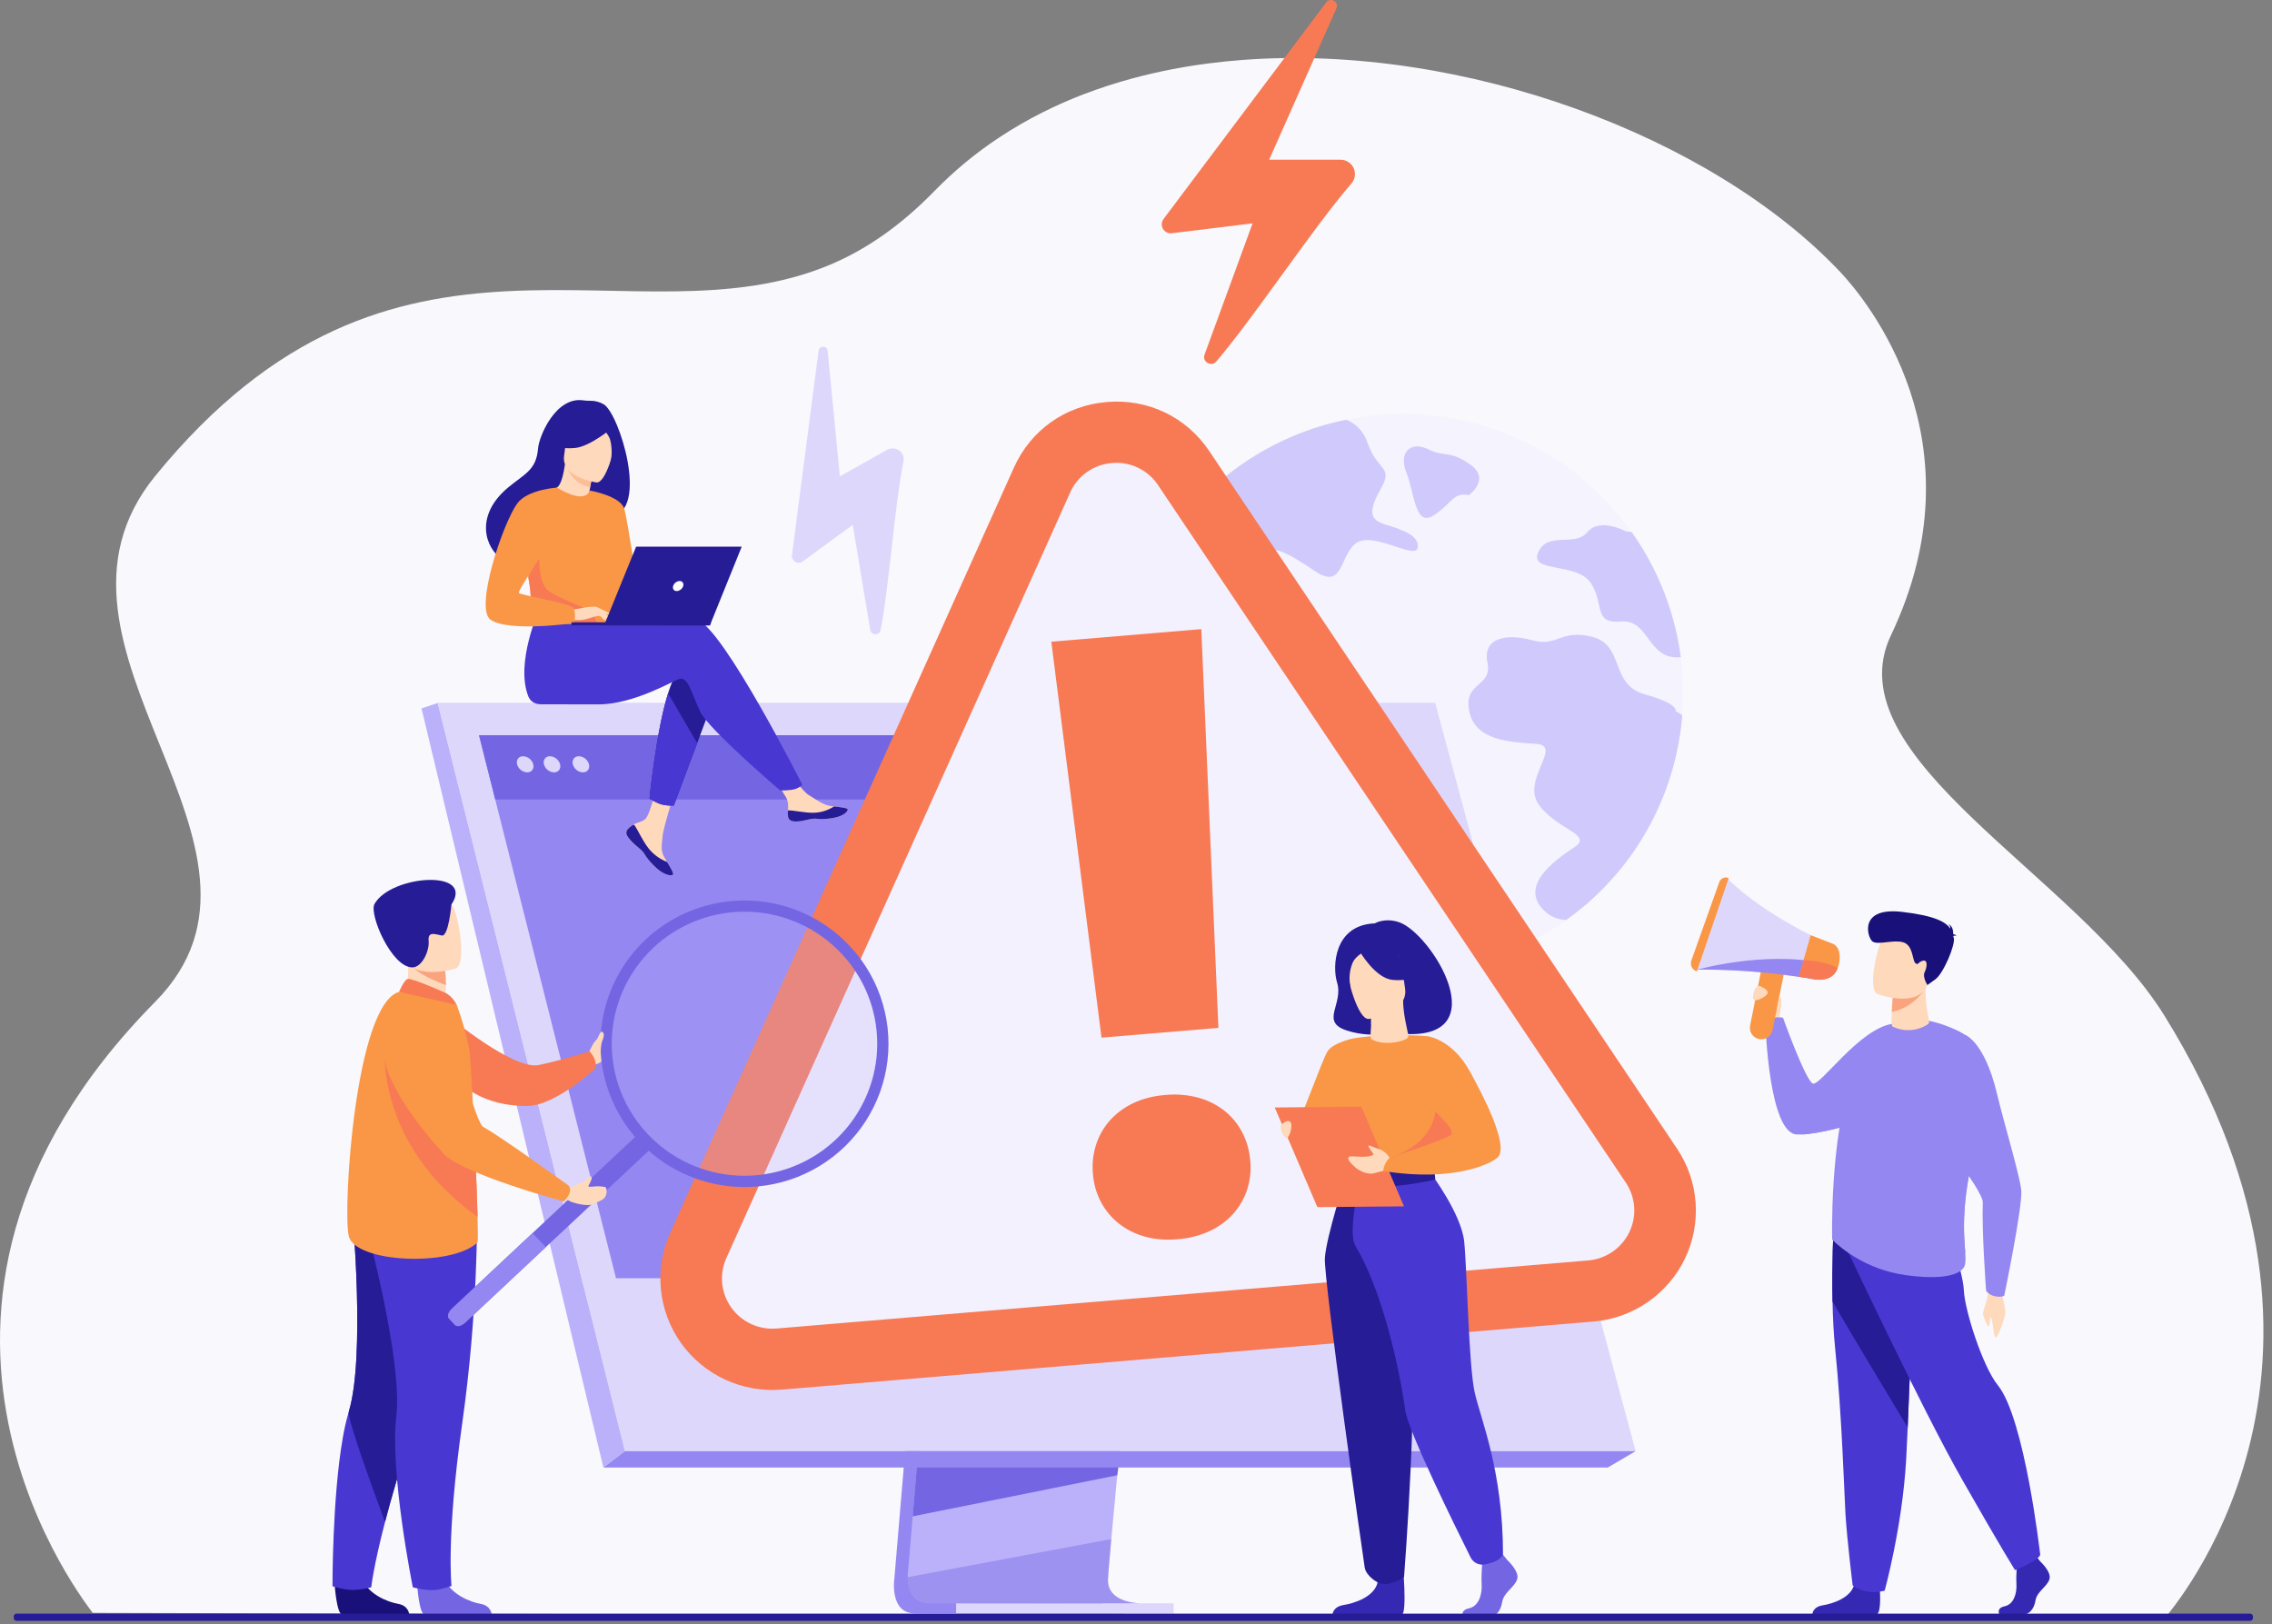 <svg width="249" height="178" viewBox="0 0 249 178" fill="none" xmlns="http://www.w3.org/2000/svg">
<rect x="0" y="0" width="249" height="178" fill="#808080" stroke="none"/>
<path d="M237.36 177.243C221.714 177.243 10.162 176.788 10.162 176.763C10.075 176.559 -16.693 143.917 17.013 109.79C33.715 92.876 1.676 70.972 17.013 52.163C43.285 19.943 69.281 38.086 90.936 29.027C94.761 27.427 98.601 24.853 102.445 20.902C104.586 18.707 106.958 16.748 109.52 15.06C109.909 14.801 110.302 14.549 110.699 14.304C112.22 13.366 113.794 12.515 115.412 11.756C116.502 11.244 117.613 10.771 118.745 10.336C120.553 9.644 122.396 9.048 124.268 8.55C126.974 7.831 129.726 7.294 132.504 6.942C133.729 6.784 134.964 6.659 136.209 6.567C160.406 4.757 187.633 14.937 201.689 29.815C204.519 32.811 217.384 48.314 207.242 69.621C200.839 83.075 227.664 95.924 237.195 111.287C261.437 150.342 237.582 176.733 237.36 177.243Z" fill="#F8F8FD"/>
<g opacity="0.8">
<path opacity="0.8" d="M182.611 86.43C181.976 88.168 181.187 89.846 180.251 91.443C176.612 97.621 170.912 102.335 164.142 104.764C157.372 107.194 149.96 107.185 143.195 104.741C131.395 100.473 123.816 89.77 123.008 78.056C122.9 76.501 122.914 74.941 123.047 73.388C123.472 68.502 125.062 63.788 127.687 59.637C127.7 59.615 127.712 59.596 127.726 59.574C131.773 53.244 138.011 48.61 145.261 46.547C146.011 46.333 146.771 46.147 147.54 45.99C153.104 44.85 158.876 45.274 164.211 47.214C164.947 47.48 165.665 47.77 166.366 48.086C171.372 50.323 175.679 53.86 178.834 58.327C181.199 61.667 182.872 65.443 183.753 69.433C183.941 70.289 184.093 71.153 184.209 72.026C184.849 76.886 184.299 81.827 182.609 86.43H182.611Z" fill="#F3F1FE"/>
<path opacity="0.8" d="M148.586 59.553C146.769 60.954 147.25 64.701 144.104 62.588C140.957 60.476 138.982 59.332 138.092 61.171C137.202 63.011 139.993 64.023 139.254 66.032C138.515 68.041 137.027 68.253 135.452 66.604C133.878 64.954 133.833 63.367 131.283 63.419C128.733 63.472 127.645 62.429 127.77 60.524C127.791 60.227 127.763 59.929 127.686 59.642C127.699 59.62 127.711 59.6 127.725 59.578C131.772 53.249 138.01 48.614 145.26 46.551C146.01 46.337 146.77 46.152 147.539 45.995C148.429 46.354 149.381 47.083 149.887 48.547C150.997 51.764 152.797 51.007 151.268 53.703C149.739 56.398 150.368 57.065 152.037 57.554C153.705 58.044 155.627 58.744 155.367 60.057C155.107 61.371 150.403 58.153 148.586 59.553Z" fill="#BBB1FA"/>
<path opacity="0.8" d="M182.611 86.43C181.976 88.168 181.187 89.846 180.251 91.443C178.081 95.137 175.153 98.334 171.657 100.826C170.81 100.812 169.998 100.493 169.37 99.929C166.289 97.19 170.372 94.281 172.521 92.866C174.671 91.451 170.68 90.981 168.667 88.224C166.655 85.466 171.366 81.728 168.339 81.526C165.312 81.325 161.628 81.129 161.011 77.902C160.394 74.674 163.58 75.338 163.017 72.619C162.454 69.9 165.094 69.391 167.912 70.167C170.731 70.944 171.08 68.875 174.572 69.814C178.064 70.754 176.421 75.031 180.274 76.1C184.127 77.169 183.644 77.969 183.644 77.969C183.917 78.06 184.165 78.213 184.368 78.415C184.145 81.153 183.554 83.849 182.611 86.43Z" fill="#BBB1FA"/>
<path opacity="0.8" d="M184.212 72.026C180.542 72.409 180.79 67.851 177.675 68.121C174.534 68.394 175.88 66.171 174.324 63.876C172.767 61.58 167.525 62.825 168.59 60.504C169.656 58.182 172.583 59.998 173.955 58.329C175.328 56.659 178.229 58.251 178.229 58.251C178.433 58.248 178.637 58.273 178.834 58.327C181.199 61.667 182.872 65.443 183.753 69.434C183.943 70.289 184.095 71.153 184.212 72.026Z" fill="#BBB1FA"/>
<path opacity="0.8" d="M160.96 54.279C160.96 54.279 163.451 52.524 161.109 50.893C158.767 49.263 158.483 50.186 156.542 49.242C154.601 48.297 153.24 49.565 154.135 51.81C155.029 54.056 155.064 57.757 157.068 56.516C159.072 55.275 159.289 53.864 160.96 54.279Z" fill="#BBB1FA"/>
</g>
<path d="M194.997 111.865C194.997 111.865 195.234 109.517 194.001 109.598C192.768 109.679 192.44 110.241 192.579 110.693C192.717 111.145 193.917 112.636 193.917 112.636L194.997 111.865Z" fill="#FED9BB"/>
<path d="M214.218 116.567C214.218 116.567 212.852 118.163 209.916 120.006C209.637 120.18 209.347 120.357 209.04 120.531C207.746 121.278 206.401 121.936 205.016 122.5C204.846 122.569 204.647 122.646 204.423 122.727C202.663 123.357 199.425 124.255 197.418 124.335C197.244 124.342 197.078 124.342 196.924 124.335C193.87 124.213 193.497 112.42 193.497 112.42C193.497 112.42 193.837 111.24 195.407 111.538C195.407 111.538 197.79 118.197 198.644 118.74C199.402 119.222 203.762 112.647 207.514 112.188C210.041 111.884 214.218 116.567 214.218 116.567Z" fill="#9487F1"/>
<path d="M206.01 174.077C206.01 174.077 206.235 176.673 205.684 176.943L198.625 176.928C198.625 176.928 198.625 176.118 199.759 175.937C200.893 175.757 202.884 175.097 203.221 173.626C203.558 172.155 206.01 174.077 206.01 174.077Z" fill="#3528B3"/>
<path d="M200.836 142.656C200.871 144.353 200.953 146.105 201.114 147.678C201.876 155.146 202.143 164.172 202.253 165.908C202.443 168.927 203.043 173.751 203.043 173.751C203.043 173.751 204.232 174.874 206.549 174.337C206.549 174.337 208.47 167.39 208.899 160.074C208.906 159.954 208.913 159.833 208.919 159.713C208.969 158.746 209.024 157.64 209.074 156.447C209.427 148.463 209.813 136.592 209.813 136.592L200.956 134.523C200.956 134.523 200.744 138.424 200.836 142.656Z" fill="#4838D1"/>
<path d="M200.836 142.656C203.081 146.509 207.36 153.609 209.072 156.447C209.425 148.463 209.811 136.592 209.811 136.592L200.954 134.523C200.954 134.523 200.744 138.424 200.836 142.656Z" fill="#261C96"/>
<path d="M204.426 122.73C202.666 123.36 199.428 124.258 197.421 124.338C197.728 124.282 199.963 123.841 200.789 122.849C201.676 121.781 203.17 118.884 204.359 120.066C204.916 120.623 204.751 121.723 204.426 122.73Z" fill="#9487F1"/>
<path d="M219.307 141.405C219.307 141.405 219.856 143.55 219.766 144.031C219.677 144.512 219.139 146.122 218.804 146.523C218.47 146.924 218.456 144.781 218.234 144.445C218.013 144.109 218.129 145.244 217.953 145.338C217.778 145.431 217.477 144.478 217.345 144.139C217.213 143.801 217.82 142.624 217.873 141.781C217.926 140.937 219.307 141.405 219.307 141.405Z" fill="#FED9BB"/>
<path d="M223.597 171.125C223.597 171.125 224.854 172.266 224.609 173.077C224.364 173.888 223.23 174.427 223.077 175.418C222.924 176.409 222.31 176.95 221.759 176.95H219.129C219.129 176.95 218.723 176.252 219.703 176.042C220.683 175.832 221.054 174.668 220.992 173.587C220.931 172.506 221.084 171.065 221.084 171.065L223.169 170.585L223.597 171.125Z" fill="#3528B3"/>
<path d="M202.344 136.774C202.344 136.774 210.635 154.423 215.048 162.171C219.46 169.918 220.839 172.076 220.839 172.076C220.839 172.076 223.367 171.086 223.598 170.41C223.598 170.41 221.908 155.459 218.951 151.816C217.282 149.757 215.32 143.576 215.228 141.415C215.136 139.254 213.2 134.095 213.2 134.095L202.344 136.774Z" fill="#4838D1"/>
<path d="M200.798 135.856C200.798 135.856 203.498 138.747 208.084 139.62C210.096 140.003 214.184 140.374 215.198 138.948C215.436 138.612 215.438 138.117 215.385 137.343C215.248 135.33 214.74 131.441 217.037 123.624C217.24 122.94 217.387 122.241 217.478 121.534C217.98 117.535 217.925 114.516 214.437 112.904C209.213 110.488 207.068 112.475 207.068 112.475C207.068 112.475 204.289 113.767 203.019 117.533C200.482 125.064 200.798 135.856 200.798 135.856Z" fill="#9487F1"/>
<path d="M211.304 112.241C210.734 112.624 210.072 112.849 209.385 112.894C208.699 112.939 208.013 112.801 207.397 112.495C207.284 112.438 207.298 111.662 207.327 110.899C207.355 110.136 207.426 109.415 207.426 109.415L209.285 108.201L211.059 107.045C210.849 111.026 211.701 111.958 211.304 112.241Z" fill="#FED9BB"/>
<path d="M210.75 108.689C210.75 108.689 209.544 110.494 207.33 110.9C207.358 110.149 207.435 109.32 207.435 109.32L209.285 108.194L210.75 108.689Z" fill="#FAA47F"/>
<path d="M205.764 108.948C205.764 108.948 210.262 110.617 211.263 107.86C212.264 105.104 213.519 103.46 210.689 102.278C207.859 101.095 206.916 101.949 206.353 102.788C205.79 103.628 204.619 108.441 205.764 108.948Z" fill="#FED9BB"/>
<path d="M214.066 102.588C214.117 102.549 214.222 102.529 214.441 102.559C214.331 102.465 214.2 102.399 214.058 102.366C214.073 102.058 214.018 101.496 213.53 101.265C213.605 101.331 213.663 101.412 213.702 101.503C213.74 101.594 213.758 101.692 213.753 101.79C213.275 101.055 212.076 100.36 208.459 99.939C203.69 99.385 204.644 102.68 205.185 103.156C205.727 103.632 207.446 102.955 208.564 103.267C209.683 103.579 209.571 105.25 209.911 105.548C210.251 105.847 210.178 105.423 210.744 105.291C211.31 105.158 211.189 106.026 210.929 106.551C210.668 107.077 211.237 107.955 211.237 107.955L212.111 107.325C212.987 106.694 214.318 103.551 214.128 102.788C214.098 102.725 214.083 102.657 214.066 102.588Z" fill="#191179"/>
<path d="M215.389 137.343C215.251 135.33 214.743 131.441 217.04 123.624C217.243 122.94 217.39 122.242 217.481 121.534C215.775 120.974 212.666 122.219 212.666 122.219C212.666 122.219 211.935 132.552 215.389 137.343Z" fill="#9487F1"/>
<path d="M215.381 113.426C215.381 113.426 217.481 114.186 218.82 119.717C219.705 123.37 221.334 128.742 221.518 130.432C221.702 132.123 219.655 142.002 219.655 142.002C219.655 142.002 219.367 142.212 218.66 142.07C218.268 142 217.916 141.79 217.668 141.48C217.668 141.48 217.179 134.894 217.305 131.784C217.358 130.492 211.294 122.322 208.021 121.269C206.735 120.853 215.381 113.426 215.381 113.426Z" fill="#9487F1"/>
<path d="M186.014 106.266C186.014 106.266 192.082 106.095 199.085 107.378L199.817 105.544L200.62 103.534C200.62 103.534 193.589 100.522 189.362 96.329L186.014 106.266Z" fill="#DDD7FC"/>
<path d="M189.458 96.231L185.974 106.463C185.853 106.428 185.741 106.369 185.644 106.289C185.547 106.209 185.468 106.11 185.41 105.998C185.353 105.886 185.32 105.764 185.312 105.639C185.304 105.514 185.321 105.389 185.364 105.271L188.426 96.674C188.461 96.575 188.516 96.485 188.588 96.408C188.659 96.332 188.746 96.271 188.843 96.23C188.939 96.188 189.043 96.167 189.148 96.167C189.253 96.168 189.357 96.189 189.453 96.231H189.458Z" fill="#F99746"/>
<path d="M192.785 113.879C193.111 113.943 193.45 113.876 193.727 113.692C194.004 113.509 194.197 113.223 194.263 112.899L195.462 106.927C195.527 106.602 195.459 106.266 195.274 105.99C195.09 105.715 194.803 105.523 194.477 105.457C194.151 105.393 193.812 105.46 193.535 105.644C193.258 105.828 193.065 106.113 192.999 106.438L191.799 112.408C191.735 112.733 191.802 113.07 191.987 113.346C192.172 113.621 192.458 113.813 192.785 113.879Z" fill="#F99746"/>
<path d="M186.014 106.273C186.014 106.273 192.082 106.101 199.085 107.39L199.817 105.546C193.233 104.202 186.014 106.273 186.014 106.273Z" fill="#9487F1"/>
<path d="M197.149 107.009L199.049 107.341C199.021 107.341 200.811 107.687 201.398 106.109C201.451 106.001 201.489 105.886 201.511 105.768C201.967 103.8 200.877 103.438 200.877 103.438L198.437 102.492L197.662 105.224V105.233L197.149 107.009Z" fill="#F99746"/>
<path d="M197.149 107.019L199.049 107.353C199.021 107.353 200.811 107.701 201.398 106.115C200.325 105.334 197.665 105.222 197.665 105.222V105.232L197.149 107.019Z" fill="#F77A55"/>
<path d="M192.946 108.102C192.946 108.102 193.874 108.472 193.704 108.88C193.534 109.289 192.355 109.851 192.168 109.529C191.981 109.206 192.363 107.756 192.946 108.102Z" fill="#FED9BB"/>
<path d="M195.015 111.504C195.101 111.047 195.163 110.585 195.2 110.121C195.212 109.685 195.263 109.329 195.16 109.316C195.058 109.304 194.983 109.384 194.942 109.528C194.901 109.671 194.739 110.537 194.739 110.537L194.82 111.381L195.015 111.504Z" fill="#FED9BB"/>
<path d="M103.269 110.879L98.014 173.051C98.014 173.051 97.463 176.819 100.28 176.826C104.913 176.837 123.339 176.826 123.339 176.826C123.339 176.826 119.854 176.042 119.894 174.277C119.944 172.196 126.037 110.29 126.037 110.29L103.269 110.879Z" fill="#9487F1"/>
<path d="M125.068 175.723C124.157 175.723 106.318 175.756 101.806 175.698C99.84 175.674 99.496 173.958 99.484 172.849C99.478 172.539 99.498 172.23 99.544 171.923L99.68 170.308L100.028 166.188L100.336 162.55L100.732 157.874L101.064 153.927L104.799 109.749L127.568 109.162C127.568 109.162 125.001 135.069 123.186 153.927C122.983 156.028 122.791 158.043 122.612 159.924C122.554 160.525 122.498 161.111 122.445 161.684C122.277 163.47 122.122 165.106 121.989 166.553C121.919 167.315 121.853 168.024 121.794 168.673C121.563 171.215 121.428 172.839 121.425 173.148C121.423 173.317 121.438 173.486 121.47 173.651C121.839 175.633 124.726 175.723 125.068 175.723Z" fill="#BBB1FA"/>
<path d="M47.969 77.047L60.77 128.206L62.523 135.214L68.486 159.042H179.257L157.28 77.047H47.969Z" fill="#DDD7FC"/>
<path d="M47.969 77.047L46.194 77.635L66.127 160.822L68.486 159.042L47.969 77.047Z" fill="#BBB1FA"/>
<path d="M66.127 160.831H176.216L179.256 159.043H68.486L66.127 160.831Z" fill="#9487F1"/>
<path d="M104.786 176.849H128.623V175.716H104.786V176.849Z" fill="#DDD7FC"/>
<path d="M122.564 160.821L122.441 161.684L100.024 166.188L100.331 162.55L100.478 160.821H122.564Z" fill="#7466E3"/>
<path opacity="0.4" d="M125.069 175.723C124.157 175.723 106.319 175.756 101.807 175.698C99.841 175.674 99.496 173.958 99.484 172.849L121.794 168.673C121.563 171.215 121.428 172.839 121.426 173.148C121.424 173.317 121.438 173.486 121.47 173.651C121.84 175.633 124.726 175.723 125.069 175.723Z" fill="#7466E3"/>
<path d="M47.969 77.047H157.28L175.016 142.945H64.459L47.969 77.047Z" fill="#DDD7FC"/>
<path d="M169.861 140.089H67.511L63.855 125.594L62.44 119.985L61.862 117.698L58.103 102.801L57.909 102.024L55.922 94.15L55.032 90.627L54.274 87.621L52.497 80.576H153.37L155.323 87.621L156.155 90.627L157.131 94.15L163.563 117.362V117.363L164.108 119.329L164.361 120.242L168.801 136.268L169.861 140.089Z" fill="#9487F1"/>
<path d="M155.323 87.622H54.274L52.497 80.576H153.37L155.323 87.622Z" fill="#7466E3"/>
<path d="M56.67 83.765C56.548 83.276 56.845 82.88 57.334 82.88C57.588 82.893 57.832 82.985 58.031 83.144C58.229 83.303 58.373 83.52 58.441 83.765C58.562 84.254 58.264 84.65 57.776 84.65C57.522 84.638 57.278 84.546 57.08 84.387C56.881 84.228 56.738 84.01 56.67 83.765Z" fill="#DDD7FC"/>
<path d="M59.612 83.765C59.49 83.276 59.787 82.88 60.276 82.88C60.53 82.893 60.774 82.985 60.973 83.144C61.171 83.303 61.315 83.52 61.383 83.765C61.504 84.254 61.207 84.65 60.718 84.65C60.464 84.638 60.22 84.546 60.022 84.387C59.823 84.228 59.68 84.01 59.612 83.765Z" fill="#DDD7FC"/>
<path d="M62.779 83.765C62.657 83.276 62.955 82.88 63.444 82.88C63.698 82.893 63.941 82.985 64.14 83.144C64.338 83.303 64.482 83.52 64.549 83.765C64.672 84.254 64.374 84.65 63.885 84.65C63.631 84.638 63.388 84.546 63.189 84.387C62.99 84.228 62.847 84.01 62.779 83.765Z" fill="#DDD7FC"/>
<path d="M133.304 39.614C137.441 34.782 143.82 25.076 148.115 20.105C148.312 19.875 148.44 19.595 148.482 19.296C148.524 18.997 148.478 18.692 148.351 18.418C148.224 18.144 148.02 17.912 147.765 17.75C147.509 17.587 147.211 17.501 146.908 17.502H139.094L146.464 0.918C146.781 0.21 145.81 -0.354 145.343 0.267L127.519 24.001C127.403 24.155 127.336 24.34 127.325 24.532C127.313 24.724 127.359 24.915 127.456 25.081C127.553 25.248 127.697 25.382 127.871 25.467C128.044 25.553 128.238 25.586 128.43 25.562L137.278 24.478L132.014 38.863C131.725 39.657 132.755 40.256 133.304 39.614Z" fill="#F77A55"/>
<path d="M96.511 69.048C97.442 64.298 98.029 55.478 99.013 50.578C99.058 50.352 99.037 50.119 98.953 49.904C98.868 49.69 98.724 49.505 98.536 49.37C98.349 49.235 98.126 49.157 97.895 49.144C97.664 49.131 97.434 49.185 97.233 49.299L92.042 52.206L90.704 38.451C90.647 37.863 89.79 37.849 89.714 38.435L86.797 60.827C86.778 60.973 86.802 61.12 86.867 61.252C86.932 61.384 87.034 61.493 87.161 61.568C87.288 61.642 87.434 61.678 87.581 61.67C87.728 61.662 87.87 61.612 87.989 61.525L93.457 57.513L95.37 69.027C95.476 69.663 96.386 69.678 96.511 69.048Z" fill="#DDD7FC"/>
<path d="M174.332 141.492L85.4 148.951C78.642 149.517 73.76 142.667 76.53 136.512L114.207 52.618C117.066 46.253 125.852 45.516 129.741 51.315L180.99 127.747C184.75 133.359 181.084 140.925 174.332 141.492Z" fill="#F3F1FE"/>
<path d="M174.615 144.839L85.681 152.298C83.554 152.476 81.417 152.1 79.48 151.205C77.544 150.31 75.875 148.929 74.639 147.197C73.404 145.464 72.643 143.442 72.433 141.328C72.223 139.214 72.57 137.082 73.441 135.143L111.12 51.248C112.971 47.125 116.776 44.438 121.298 44.059C125.819 43.679 130.024 45.697 132.542 49.452L183.798 125.892C184.983 127.659 185.684 129.703 185.832 131.823C185.98 133.942 185.57 136.063 184.643 137.977C183.715 139.891 182.302 141.53 180.543 142.735C178.783 143.939 176.739 144.666 174.611 144.844L174.615 144.839ZM121.865 50.749C120.878 50.824 119.93 51.165 119.123 51.735C118.316 52.305 117.68 53.082 117.283 53.984L79.606 137.878C79.213 138.751 79.057 139.711 79.151 140.663C79.246 141.614 79.588 142.525 80.145 143.304C80.701 144.084 81.452 144.706 82.324 145.108C83.196 145.511 84.158 145.68 85.115 145.6L174.048 138.141C175.006 138.061 175.926 137.734 176.717 137.191C177.509 136.649 178.145 135.911 178.562 135.05C178.979 134.189 179.164 133.234 179.097 132.281C179.03 131.327 178.714 130.407 178.181 129.612L126.921 53.175C126.379 52.353 125.622 51.692 124.731 51.265C123.84 50.837 122.849 50.659 121.865 50.749Z" fill="#F77A55"/>
<path d="M119.782 128.657C119.678 127.574 119.796 126.48 120.128 125.443C120.444 124.461 120.962 123.556 121.649 122.785C122.365 121.992 123.234 121.351 124.205 120.9C125.22 120.414 126.386 120.116 127.703 120.006C128.92 119.888 130.149 119.988 131.33 120.302C132.372 120.581 133.346 121.068 134.193 121.733C135 122.379 135.663 123.186 136.14 124.101C136.641 125.068 136.941 126.126 137.022 127.212C137.125 128.287 137.006 129.371 136.673 130.399C136.352 131.371 135.833 132.268 135.149 133.033C134.427 133.831 133.549 134.475 132.568 134.924C131.456 135.43 130.262 135.734 129.042 135.82C127.726 135.93 126.526 135.831 125.442 135.52C124.41 135.237 123.445 134.75 122.606 134.087C121.803 133.448 121.141 132.651 120.661 131.746C120.159 130.787 119.859 129.736 119.782 128.657ZM133.531 112.65L120.72 113.723L115.218 70.328L131.657 68.95L133.531 112.65Z" fill="#F77A55"/>
<path d="M64.557 115.311C64.557 115.311 64.837 114.687 65.017 114.392C65.198 114.096 65.968 113.236 66.101 113.426C66.234 113.616 66.757 114.941 66.478 115.311C66.198 115.681 66.496 116.323 65.105 116.713L64.557 115.311Z" fill="#FED9BB"/>
<path d="M49.133 111.371C49.133 111.371 56.238 117.271 59.009 116.729C61.175 116.303 64.6 115.222 64.6 115.222C64.6 115.222 65.504 116.077 65.249 117.102C65.249 117.102 60.885 121.187 57.776 121.214C52.919 121.255 50.625 118.818 50.625 118.818L49.133 111.371Z" fill="#F77A55"/>
<path d="M36.672 173.609C36.672 173.609 36.883 176.92 37.522 176.972C37.608 176.978 40.787 176.978 40.787 176.978L44.846 176.955C44.846 176.955 44.82 175.982 43.633 175.776C42.446 175.57 40.465 174.741 39.743 173.181C38.987 171.535 36.672 173.609 36.672 173.609Z" fill="#191179"/>
<path d="M36.439 173.841C36.439 173.841 37.672 174.252 38.635 174.252C39.329 174.243 40.018 174.145 40.687 173.961C40.687 173.961 40.919 171.725 42.197 166.801C42.867 164.221 43.824 160.902 45.186 156.778C48.95 145.382 50.095 138.715 50.2 138.083C50.2 138.05 50.207 138.033 50.207 138.033L50.195 138.028L38.621 132.972C38.621 132.972 40.052 148.679 38.227 154.708C37.95 155.657 37.729 156.622 37.565 157.597C36.413 164.145 36.439 173.841 36.439 173.841Z" fill="#4838D1"/>
<path d="M42.197 166.801C42.867 164.22 43.824 160.902 45.186 156.778C48.95 145.382 50.095 138.715 50.2 138.083C50.2 138.064 50.2 138.047 50.2 138.028L38.626 132.972C38.626 132.972 40.056 148.679 38.231 154.708C37.971 155.55 42.197 166.801 42.197 166.801Z" fill="#261C96"/>
<path d="M45.712 173.609C45.712 173.609 45.918 176.92 46.557 176.972C46.642 176.978 49.822 176.978 49.822 176.978L53.88 176.955C53.88 176.955 53.853 175.982 52.667 175.776C51.481 175.57 49.499 174.741 48.776 173.181C48.025 171.535 45.712 173.609 45.712 173.609Z" fill="#7466E3"/>
<path d="M52.273 133.343C52.273 133.343 52.424 143.521 50.654 156.018C48.883 168.515 49.484 173.819 49.484 173.819C49.484 173.819 48.268 174.211 47.777 174.251C46.527 174.356 45.243 173.959 45.243 173.959C45.243 173.959 42.709 161.457 43.435 155.203C44.162 148.948 39.969 133.736 39.969 133.736L52.273 133.343Z" fill="#4838D1"/>
<path d="M44.067 109.524L46.327 110.995L48.385 110.416C48.76 109.882 48.86 108.853 48.866 107.961C48.868 107.415 48.841 106.869 48.785 106.327L45.736 104.988L44.599 104.49C44.599 104.508 44.688 105.419 44.705 105.552C44.913 107.918 44.067 109.524 44.067 109.524Z" fill="#FED9BB"/>
<path d="M52.325 136.172C49.513 138.874 38.871 138.419 38.216 135.443C37.56 132.467 38.931 110.109 43.734 108.704C44.731 108.413 50.06 110.127 50.06 110.127C50.648 111.738 51.111 113.392 51.444 115.074C51.55 115.613 51.861 121.327 52.094 126.672C52.199 129.171 52.294 131.592 52.341 133.364C52.384 135.023 52.386 136.113 52.325 136.172Z" fill="#F99746"/>
<path d="M44.928 105.598C45.546 106.637 47.716 107.546 48.866 107.963C48.868 107.417 48.841 106.872 48.785 106.33L45.736 104.993C45.062 104.985 44.653 105.135 44.928 105.598Z" fill="#FAA47F"/>
<path d="M49.935 106.146C49.935 106.146 45.023 107.67 44.117 104.612C43.209 101.554 41.965 99.692 45.062 98.591C48.158 97.488 49.117 98.475 49.669 99.422C50.222 100.37 51.189 105.67 49.935 106.146Z" fill="#FED9BB"/>
<path d="M49.476 99.127C49.476 99.127 49.159 102.685 48.42 102.531C47.681 102.377 46.867 102.046 46.976 103.118C47.084 104.191 46.257 106.029 45.19 106.025C42.903 106.016 40.417 100.177 41.044 99.07C42.853 95.875 52.087 95.23 49.476 99.127Z" fill="#261C96"/>
<path d="M48.754 108.784C48.691 108.758 45.098 107.151 44.678 107.289C44.258 107.427 43.734 108.707 43.734 108.707L50.06 110.132C50.06 110.132 49.562 109.124 48.754 108.784Z" fill="#F77A55"/>
<path d="M71.121 126.097L50.982 144.96C50.587 145.33 50.089 145.448 49.875 145.223L49.195 144.504C48.984 144.279 49.13 143.791 49.525 143.421L69.663 124.557C70.058 124.188 70.557 124.069 70.77 124.295L71.45 125.014C71.663 125.24 71.515 125.727 71.121 126.097Z" fill="#7466E3"/>
<path d="M59.819 136.683L50.982 144.961C50.587 145.331 50.089 145.449 49.875 145.224L49.195 144.505C48.984 144.279 49.13 143.792 49.525 143.422L58.362 135.143L59.819 136.683Z" fill="#9487F1"/>
<path d="M66.491 118.974C67.193 121.262 68.41 123.36 70.05 125.109C71.691 126.857 73.711 128.21 75.957 129.063C78.203 129.917 80.615 130.248 83.01 130.033C85.404 129.818 87.718 129.061 89.774 127.821C91.829 126.581 93.573 124.89 94.872 122.877C96.171 120.865 96.991 118.583 97.269 116.207C97.547 113.831 97.275 111.424 96.475 109.168C95.676 106.912 94.368 104.868 92.654 103.191C92.573 103.112 92.49 103.032 92.407 102.954C89.872 100.582 86.621 99.11 83.158 98.766C79.695 98.423 76.216 99.227 73.26 101.054C70.305 102.881 68.038 105.629 66.814 108.869C65.59 112.11 65.477 115.662 66.491 118.974ZM71.003 104.476C72.974 102.392 75.521 100.936 78.323 100.293C81.125 99.649 84.056 99.847 86.746 100.861C89.435 101.875 91.762 103.659 93.431 105.988C95.101 108.318 96.039 111.088 96.127 113.948C96.215 116.807 95.448 119.629 93.924 122.055C92.399 124.481 90.186 126.404 87.564 127.578C84.942 128.753 82.028 129.128 79.192 128.655C76.355 128.183 73.724 126.884 71.629 124.923C70.237 123.623 69.117 122.062 68.332 120.33C67.547 118.598 67.113 116.729 67.055 114.83C66.996 112.932 67.315 111.04 67.993 109.264C68.67 107.488 69.693 105.862 71.003 104.479V104.476Z" fill="#7466E3"/>
<g opacity="0.5">
<path opacity="0.5" d="M92.182 124.303C90.212 126.387 87.664 127.843 84.862 128.487C82.06 129.13 79.129 128.933 76.439 127.919C73.75 126.905 71.423 125.121 69.753 122.791C68.083 120.462 67.145 117.692 67.058 114.832C66.97 111.972 67.737 109.15 69.261 106.724C70.785 104.297 72.999 102.375 75.621 101.201C78.243 100.026 81.157 99.651 83.993 100.124C86.83 100.597 89.461 101.896 91.556 103.857C92.953 105.154 94.078 106.714 94.866 108.446C95.654 110.179 96.09 112.049 96.148 113.95C96.207 115.851 95.886 117.744 95.205 119.521C94.525 121.298 93.497 122.923 92.182 124.303Z" fill="#BBB1FA"/>
</g>
<path d="M52.341 133.364C41.244 125.496 42.167 114.999 42.167 114.999C46.223 117.275 50.248 122.307 52.093 126.672C52.203 129.171 52.294 131.591 52.341 133.364Z" fill="#F77A55"/>
<path d="M63.293 129.78C64.076 129.601 64.601 129.013 64.71 128.91C64.71 128.91 65.044 128.933 64.656 129.645C64.624 129.704 64.551 129.855 64.497 129.96C64.492 129.97 64.489 129.982 64.49 129.993C64.49 130.004 64.493 130.015 64.499 130.025C64.505 130.035 64.513 130.043 64.523 130.049C64.532 130.055 64.543 130.058 64.555 130.059C65.007 130.093 65.46 129.915 66.33 130.096C66.45 130.121 66.485 130.411 66.481 130.529C66.498 130.8 66.415 131.068 66.246 131.283C66.107 131.467 65.719 131.664 64.844 132.013C64.513 132.146 63.564 132.046 62.675 131.742L61.965 131.414L62.184 130.101L62.364 130.138C62.647 130.198 62.997 129.849 63.293 129.78Z" fill="#FED9BB"/>
<path d="M45.616 110.127C45.616 110.127 35.645 112.018 48.549 126.38C50.612 128.678 61.763 131.67 61.763 131.67C61.763 131.67 62.894 130.712 62.324 129.937C62.324 129.937 54.646 124.391 52.956 123.509C52.197 123.112 50.007 114.656 48.769 112.62C47.53 110.583 45.616 110.127 45.616 110.127Z" fill="#F99746"/>
<path d="M64.827 115.498C64.827 115.498 65.153 114.875 65.218 114.548C65.282 114.22 65.692 113.26 65.861 113.091C65.928 113.023 66.152 113.111 66.178 113.402C66.165 113.621 66.111 113.836 66.017 114.035C65.839 114.482 65.868 115.092 65.806 115.289C65.653 115.786 64.827 115.498 64.827 115.498Z" fill="#FED9BB"/>
<path d="M68.795 90.873C68.718 90.958 68.667 91.064 68.648 91.178C68.629 91.291 68.644 91.407 68.69 91.513C68.845 91.939 69.357 92.416 69.957 92.892C70.033 92.953 70.1 93.009 70.16 93.06L70.205 93.101L70.24 93.132C70.795 93.641 70.586 93.762 71.583 94.792C72.72 95.969 73.504 95.991 73.727 95.884C73.915 95.793 73.532 95.168 73.108 94.466C73.088 94.432 73.068 94.398 73.046 94.361C72.99 94.267 72.933 94.173 72.877 94.078C72.38 93.238 72.508 92.838 72.626 91.58C72.722 90.559 74.226 85.874 74.226 85.874L72.046 85.5C72.046 85.5 71.389 89.23 70.665 89.807C70.279 90.113 69.846 90.122 69.474 90.344C69.448 90.359 69.421 90.375 69.396 90.392C69.175 90.525 68.973 90.687 68.795 90.873Z" fill="#FED9BB"/>
<path d="M68.795 90.873C68.718 90.958 68.667 91.064 68.648 91.177C68.629 91.291 68.644 91.407 68.69 91.513C68.88 91.939 69.379 92.413 69.957 92.888C70.032 92.95 70.098 93.007 70.157 93.06L70.203 93.101L70.238 93.132C70.793 93.641 70.584 93.762 71.581 94.791C72.718 95.969 73.502 95.991 73.724 95.884C73.912 95.793 73.53 95.168 73.106 94.466C72.31 94.156 71.611 93.644 71.078 92.979C70.419 92.139 69.972 91.073 69.523 90.417L69.394 90.393C69.174 90.526 68.973 90.687 68.795 90.873Z" fill="#261C96"/>
<path d="M86.374 89.524C86.508 90.194 87.467 90.083 88.539 89.822C89.611 89.562 89.355 89.872 90.881 89.705C92.407 89.538 92.868 88.969 92.915 88.746C92.956 88.546 92.203 88.475 91.394 88.382L91.089 88.345C90.177 88.231 89.505 87.646 88.679 87.164C87.895 86.708 86.724 84.852 86.724 84.852L84.632 85.016C84.632 85.016 85.729 86.675 86.153 87.396C86.403 87.816 86.389 88.381 86.358 88.814C86.331 89.05 86.336 89.289 86.374 89.524Z" fill="#FED9BB"/>
<path d="M88.537 89.83C89.609 89.569 89.353 89.879 90.879 89.712C92.405 89.544 92.866 88.972 92.912 88.748C92.954 88.547 92.201 88.475 91.392 88.382L91.385 88.398C90.731 88.817 89.977 89.051 89.201 89.076C88.166 89.1 87.07 88.803 86.356 88.815C86.329 89.053 86.334 89.293 86.372 89.53C86.506 90.204 87.465 90.092 88.537 89.83Z" fill="#261C96"/>
<path d="M78.362 76.218L76.405 81.451L73.85 88.279C73.394 88.312 72.936 88.271 72.494 88.156C71.884 87.979 71.183 87.526 71.183 87.526C71.183 87.526 71.894 80.188 73.218 75.976C73.558 74.895 73.938 74.021 74.357 73.529C76.406 71.123 78.362 76.218 78.362 76.218Z" fill="#261C96"/>
<path d="M76.377 67.904C75.264 67.545 72.364 67.896 69.211 68.463C68.786 68.539 68.347 68.485 67.954 68.308C67.56 68.13 67.229 67.839 67.005 67.471L59.08 66.852C59.08 66.852 56.462 72.622 57.893 76.3C58.104 76.84 58.565 77.177 59.277 77.189C59.277 77.189 64.067 77.197 65.599 77.198C69.541 77.198 73.941 74.505 74.511 74.392C75.443 74.207 75.815 76.061 76.746 78.008C77.678 79.955 85.501 86.633 85.501 86.633C85.501 86.633 86.705 86.645 87.201 86.459C87.735 86.261 87.932 86.001 87.932 86.001C87.932 86.001 79.265 68.831 76.377 67.904Z" fill="#4838D1"/>
<path d="M66.171 44.314C65.714 44.044 65.189 43.908 64.657 43.922C64.413 43.928 64.168 43.914 63.927 43.877C60.901 43.435 59.079 47.807 58.971 49.13C58.775 51.556 57.484 51.925 55.669 53.443C52.028 56.49 53.095 60.027 55.084 61.342C56.279 62.131 58.383 61.342 58.383 61.342C58.413 61.362 64.14 58.159 66.962 56.615C71.195 56.015 67.871 45.322 66.171 44.314Z" fill="#261C96"/>
<path d="M64.597 55.295C64.61 55.303 63.208 55.778 62.274 55.365C61.392 54.978 60.725 53.534 60.739 53.533C61.14 53.515 61.583 53.166 61.919 50.878L62.09 50.939L64.96 51.968C64.96 51.968 64.749 52.885 64.617 53.754C64.502 54.489 64.441 55.191 64.597 55.295Z" fill="#FED9BB"/>
<path d="M64.958 51.973C64.958 51.973 64.844 52.471 64.676 53.399C63.028 53.101 62.32 51.831 62.088 50.94L64.958 51.973Z" fill="#FCBE99"/>
<path d="M65.386 52.877C65.386 52.877 61.458 52.352 61.825 49.923C62.193 47.495 61.931 45.793 64.454 46.025C66.978 46.257 67.324 47.257 67.399 48.098C67.474 48.938 66.417 52.948 65.386 52.877Z" fill="#FED9BB"/>
<path d="M67.262 46.767C67.262 46.767 64.747 48.921 63.038 49.095C61.33 49.268 60.681 48.722 60.681 48.722C61.363 48.115 61.913 47.374 62.296 46.546C62.383 46.352 62.521 46.184 62.695 46.06C62.87 45.936 63.074 45.86 63.288 45.842C64.503 45.737 66.817 45.689 67.262 46.767Z" fill="#261C96"/>
<path d="M65.686 46.573C65.686 46.573 66.53 47.382 66.791 47.983C67.047 48.562 67.123 49.947 66.919 50.497C66.919 50.497 68.23 47.962 67.489 46.73C66.702 45.424 65.686 46.573 65.686 46.573Z" fill="#261C96"/>
<path d="M67.902 61.052C67.781 68.962 67.868 67.309 66.998 68.059C66.787 68.24 66.199 68.347 65.424 68.399C62.986 68.558 58.701 68.157 58.538 67.71C57.976 66.158 58.373 65.677 57.905 63.297C57.856 63.045 57.799 62.772 57.725 62.474C57.334 60.843 56.953 60.288 58.343 57.668C59.601 55.296 60.91 53.369 61.027 53.44C64.347 55.401 64.617 53.755 64.617 53.755C64.617 53.755 67.962 57.194 67.902 61.052Z" fill="#F99746"/>
<path d="M76.405 81.451L73.85 88.279C73.394 88.313 72.936 88.271 72.494 88.156C71.884 87.98 71.183 87.526 71.183 87.526C71.183 87.526 71.894 80.188 73.218 75.976L76.405 81.451Z" fill="#4838D1"/>
<path d="M64.615 53.757C64.615 53.757 68.032 54.335 68.432 55.798C68.832 57.262 70.15 66.145 70.15 66.145C70.15 66.145 69.187 67.081 68.385 66.283C67.582 65.484 65.862 57.97 65.862 57.97L64.615 53.757Z" fill="#F99746"/>
<path d="M65.424 68.399C62.986 68.558 58.701 68.157 58.538 67.71C57.977 66.158 58.373 65.677 57.905 63.297L59.082 60.004C59.082 60.004 58.887 63.672 59.973 64.638C61.06 65.603 64.425 66.501 64.953 67.307C65.183 67.636 65.343 68.007 65.424 68.399Z" fill="#F77A55"/>
<path d="M62.631 66.856C62.631 66.856 65.036 66.322 65.425 66.539C65.813 66.757 66.761 67.531 66.879 67.801C66.997 68.071 66.015 67.595 65.696 67.51C65.485 67.454 64.943 67.643 64.674 67.733C63.539 68.111 62.843 67.916 62.843 67.916L62.631 66.856Z" fill="#FED9BB"/>
<path d="M61.025 53.442C61.025 53.442 57.796 53.639 56.678 55.19C55.103 57.373 51.978 66.678 53.766 67.92C55.781 69.319 62.933 68.286 62.933 68.286C62.933 68.286 63.171 67.18 62.841 66.644C62.51 66.108 57.125 65.24 56.881 64.996C56.637 64.752 59.989 60.176 59.989 59.434C59.989 58.693 61.025 53.442 61.025 53.442Z" fill="#F99746"/>
<path d="M65.541 67.201C65.541 67.201 66.045 67.852 66.209 67.929C66.293 67.974 66.387 67.995 66.482 67.988L66.142 67.376L65.541 67.201Z" fill="#FED9BB"/>
<path d="M65.425 66.534L66.889 67.246C66.861 67.282 66.823 67.309 66.781 67.326C66.738 67.342 66.692 67.347 66.647 67.34C66.43 67.302 66.218 67.243 66.013 67.166L65.425 66.534Z" fill="#FED9BB"/>
<path d="M77.935 68.205L62.631 68.2V68.538L77.799 68.543L77.935 68.205Z" fill="#261C96"/>
<path d="M66.209 68.536L77.799 68.54L81.288 59.915L69.716 59.911L66.209 68.536Z" fill="#261C96"/>
<path d="M74.875 64.229C74.962 63.924 74.786 63.677 74.481 63.677C74.321 63.685 74.167 63.743 74.04 63.842C73.913 63.941 73.819 64.076 73.771 64.229C73.683 64.533 73.859 64.78 74.165 64.78C74.325 64.771 74.479 64.713 74.606 64.615C74.732 64.516 74.826 64.382 74.875 64.229Z" fill="white"/>
<path d="M153.31 101.063C151.748 100.547 150.67 101.198 150.67 101.198C146.174 101.382 146.007 105.967 146.535 107.673C147.274 110.068 144.654 111.958 147.563 112.926C150.942 114.051 153.769 112.716 153.581 113.296C164.245 114.133 156.861 102.235 153.31 101.063Z" fill="#261C96"/>
<path d="M148.647 123.359C148.304 123.998 147.901 124.603 147.445 125.168C146.512 126.331 141.61 123.569 142.033 123.359C142.455 123.149 144.918 116.091 145.504 115.203C146.09 114.315 148.09 113.855 148.09 113.855L148.647 123.359Z" fill="#F99746"/>
<path d="M165.187 170.972C165.187 170.972 166.54 172.2 166.276 173.073C166.012 173.946 164.791 174.527 164.626 175.594C164.462 176.662 163.802 177.243 163.207 177.243H160.376C160.376 177.243 159.939 176.492 160.995 176.266C162.051 176.04 162.449 174.785 162.382 173.622C162.316 172.459 162.482 170.906 162.482 170.906L164.726 170.39L165.187 170.972Z" fill="#7466E3"/>
<path d="M153.742 171.492C153.742 171.492 154.229 176.696 153.636 176.987L146.034 176.971C146.034 176.971 146.034 176.099 147.254 175.905C148.475 175.71 150.621 175 150.983 173.416C151.345 171.832 153.742 171.492 153.742 171.492Z" fill="#3528B3"/>
<path d="M159.585 119.849C159.652 121.014 159.652 122.181 159.585 123.345C159.51 124.606 158.224 126.302 158.042 126.72C157.585 127.771 157.069 127.941 157.069 127.941L153.078 128.915L151.675 129.256L147.25 127.941C147.25 127.941 145.235 122.345 146.044 119.194C146.854 116.043 148.09 113.855 148.09 113.855C148.09 113.855 151.097 113.182 156.402 113.557L159.585 119.849Z" fill="#F99746"/>
<path d="M159.964 123.389C159.89 124.65 158.224 126.302 158.042 126.72C157.584 127.771 157.069 127.941 157.069 127.941L153.078 128.915L152.358 126.86C152.358 126.86 158.188 125.336 157.251 119.966L159.964 123.389Z" fill="#F77A55"/>
<path d="M147.531 128.79C147.531 128.79 145.34 135.576 145.199 137.887C145.059 140.198 149.388 170.708 149.562 171.773C149.726 172.776 150.978 173.416 150.978 173.416C151.414 173.627 151.914 173.665 152.376 173.521C153.518 173.206 153.878 172.817 153.878 172.817C153.878 172.817 155.583 151.057 154.528 143.284C153.886 138.476 153.529 133.635 153.46 128.786L147.531 128.79Z" fill="#261C96"/>
<path d="M156.816 128.588C156.816 128.588 160.158 133.051 160.469 136.067C160.781 139.083 160.958 149.678 161.622 152.618C162.286 155.559 164.723 161.218 164.723 170.39C164.723 170.39 164.47 170.915 163.686 171.195C163.388 171.296 163.083 171.379 162.775 171.446C162.461 171.517 162.133 171.481 161.842 171.344C161.551 171.207 161.315 170.976 161.172 170.689C159.524 167.386 154.271 156.731 154.002 154.52C153.811 152.955 152.153 142.596 148.534 136.519C147.666 135.059 149.062 129.256 149.062 129.256L156.816 128.588Z" fill="#4838D1"/>
<path d="M147.182 127.747C147.182 127.747 148.061 128.444 149.809 128.478C151.896 128.521 157.068 127.95 157.068 127.95C157.211 128.376 157.285 128.822 157.289 129.271C157.289 129.271 150.971 130.865 147.311 129.504C147.311 129.496 146.839 128.607 147.182 127.747Z" fill="#261C96"/>
<path d="M149.307 130.271C148.779 130.271 148.357 129.788 148.357 129.193C148.357 128.599 148.779 128.115 149.307 128.115C149.835 128.115 150.258 128.599 150.258 129.193C150.258 129.788 149.835 130.271 149.307 130.271ZM149.307 128.431C148.956 128.431 148.674 128.773 148.674 129.193C148.674 129.613 148.959 129.955 149.307 129.955C149.656 129.955 149.941 129.613 149.941 129.193C149.941 128.773 149.659 128.431 149.307 128.431Z" fill="white"/>
<path d="M153.872 132.211L144.377 132.299L139.704 121.375L149.199 121.287L153.872 132.211Z" fill="#F77A55"/>
<path d="M152.63 127.275L151.934 126.424C151.934 126.424 151.463 126.004 151.121 125.934C150.779 125.865 150.058 125.45 149.988 125.567C149.918 125.683 150.543 126.512 150.543 126.512H150.574C149.857 127.049 148.047 126.576 147.829 126.794C147.558 127.06 148.202 127.635 148.547 127.95C148.892 128.265 149.879 128.81 150.649 128.571C151.212 128.397 152.097 128.219 152.097 128.219L152.63 127.275Z" fill="#FED9BB"/>
<path d="M140.418 123.3C140.418 123.3 141.016 122.621 141.395 122.947C141.774 123.273 141.296 124.872 140.935 124.709C140.574 124.547 140.211 123.498 140.418 123.3Z" fill="#FED9BB"/>
<path d="M156.402 113.558C156.402 113.558 159.12 113.855 161.07 117.382C162.608 120.162 165.238 125.288 164.245 126.731C163.81 127.367 159.635 129.629 151.58 128.337C151.58 128.337 151.707 127.324 152.357 126.855C152.357 126.855 159.134 124.69 159.124 124.26C159.102 123.445 158.207 122.741 154.422 118.973C153.392 117.953 156.402 113.558 156.402 113.558Z" fill="#F99746"/>
<path d="M154.31 113.7C154.403 113.575 154.282 113.175 154.134 112.439C153.998 111.769 153.769 110.732 153.774 109.566L153.574 109.6L150.205 110.163C150.205 110.163 150.282 111.059 150.284 111.904V111.925C150.284 112.66 150.085 113.766 150.333 113.91C151.61 114.654 153.953 114.179 154.31 113.7Z" fill="#FED9BB"/>
<path d="M150.205 110.163C150.205 110.163 150.272 111.426 150.274 112.275C152.159 112.229 153.165 110.405 153.574 109.599L150.205 110.163Z" fill="#FED9BB"/>
<path d="M150.002 111.674C150.002 111.674 154.418 111.043 153.984 108.312C153.55 105.581 153.828 103.662 150.989 103.947C148.151 104.232 147.771 105.359 147.693 106.306C147.614 107.252 148.841 111.762 150.002 111.674Z" fill="#FED9BB"/>
<path d="M148.972 104.199C148.972 104.199 150.691 107.21 152.617 107.391C154.543 107.571 155.268 106.95 155.268 106.95C154.227 106.297 153.447 105.304 153.061 104.142C153.061 104.142 149.639 102.534 148.972 104.199Z" fill="#261C96"/>
<path d="M149.313 104.411C149.313 104.411 148.469 104.886 148.208 105.593C147.884 106.421 147.817 107.327 148.014 108.194C148.014 108.194 146.757 106.161 147.581 104.768C148.454 103.29 149.313 104.411 149.313 104.411Z" fill="#261C96"/>
<path d="M246.609 176.849H1.811C1.642 176.849 1.505 176.986 1.505 177.156V177.332C1.505 177.501 1.642 177.638 1.811 177.638H246.609C246.778 177.638 246.915 177.501 246.915 177.332V177.156C246.915 176.986 246.778 176.849 246.609 176.849Z" fill="#261C96"/>
</svg>
